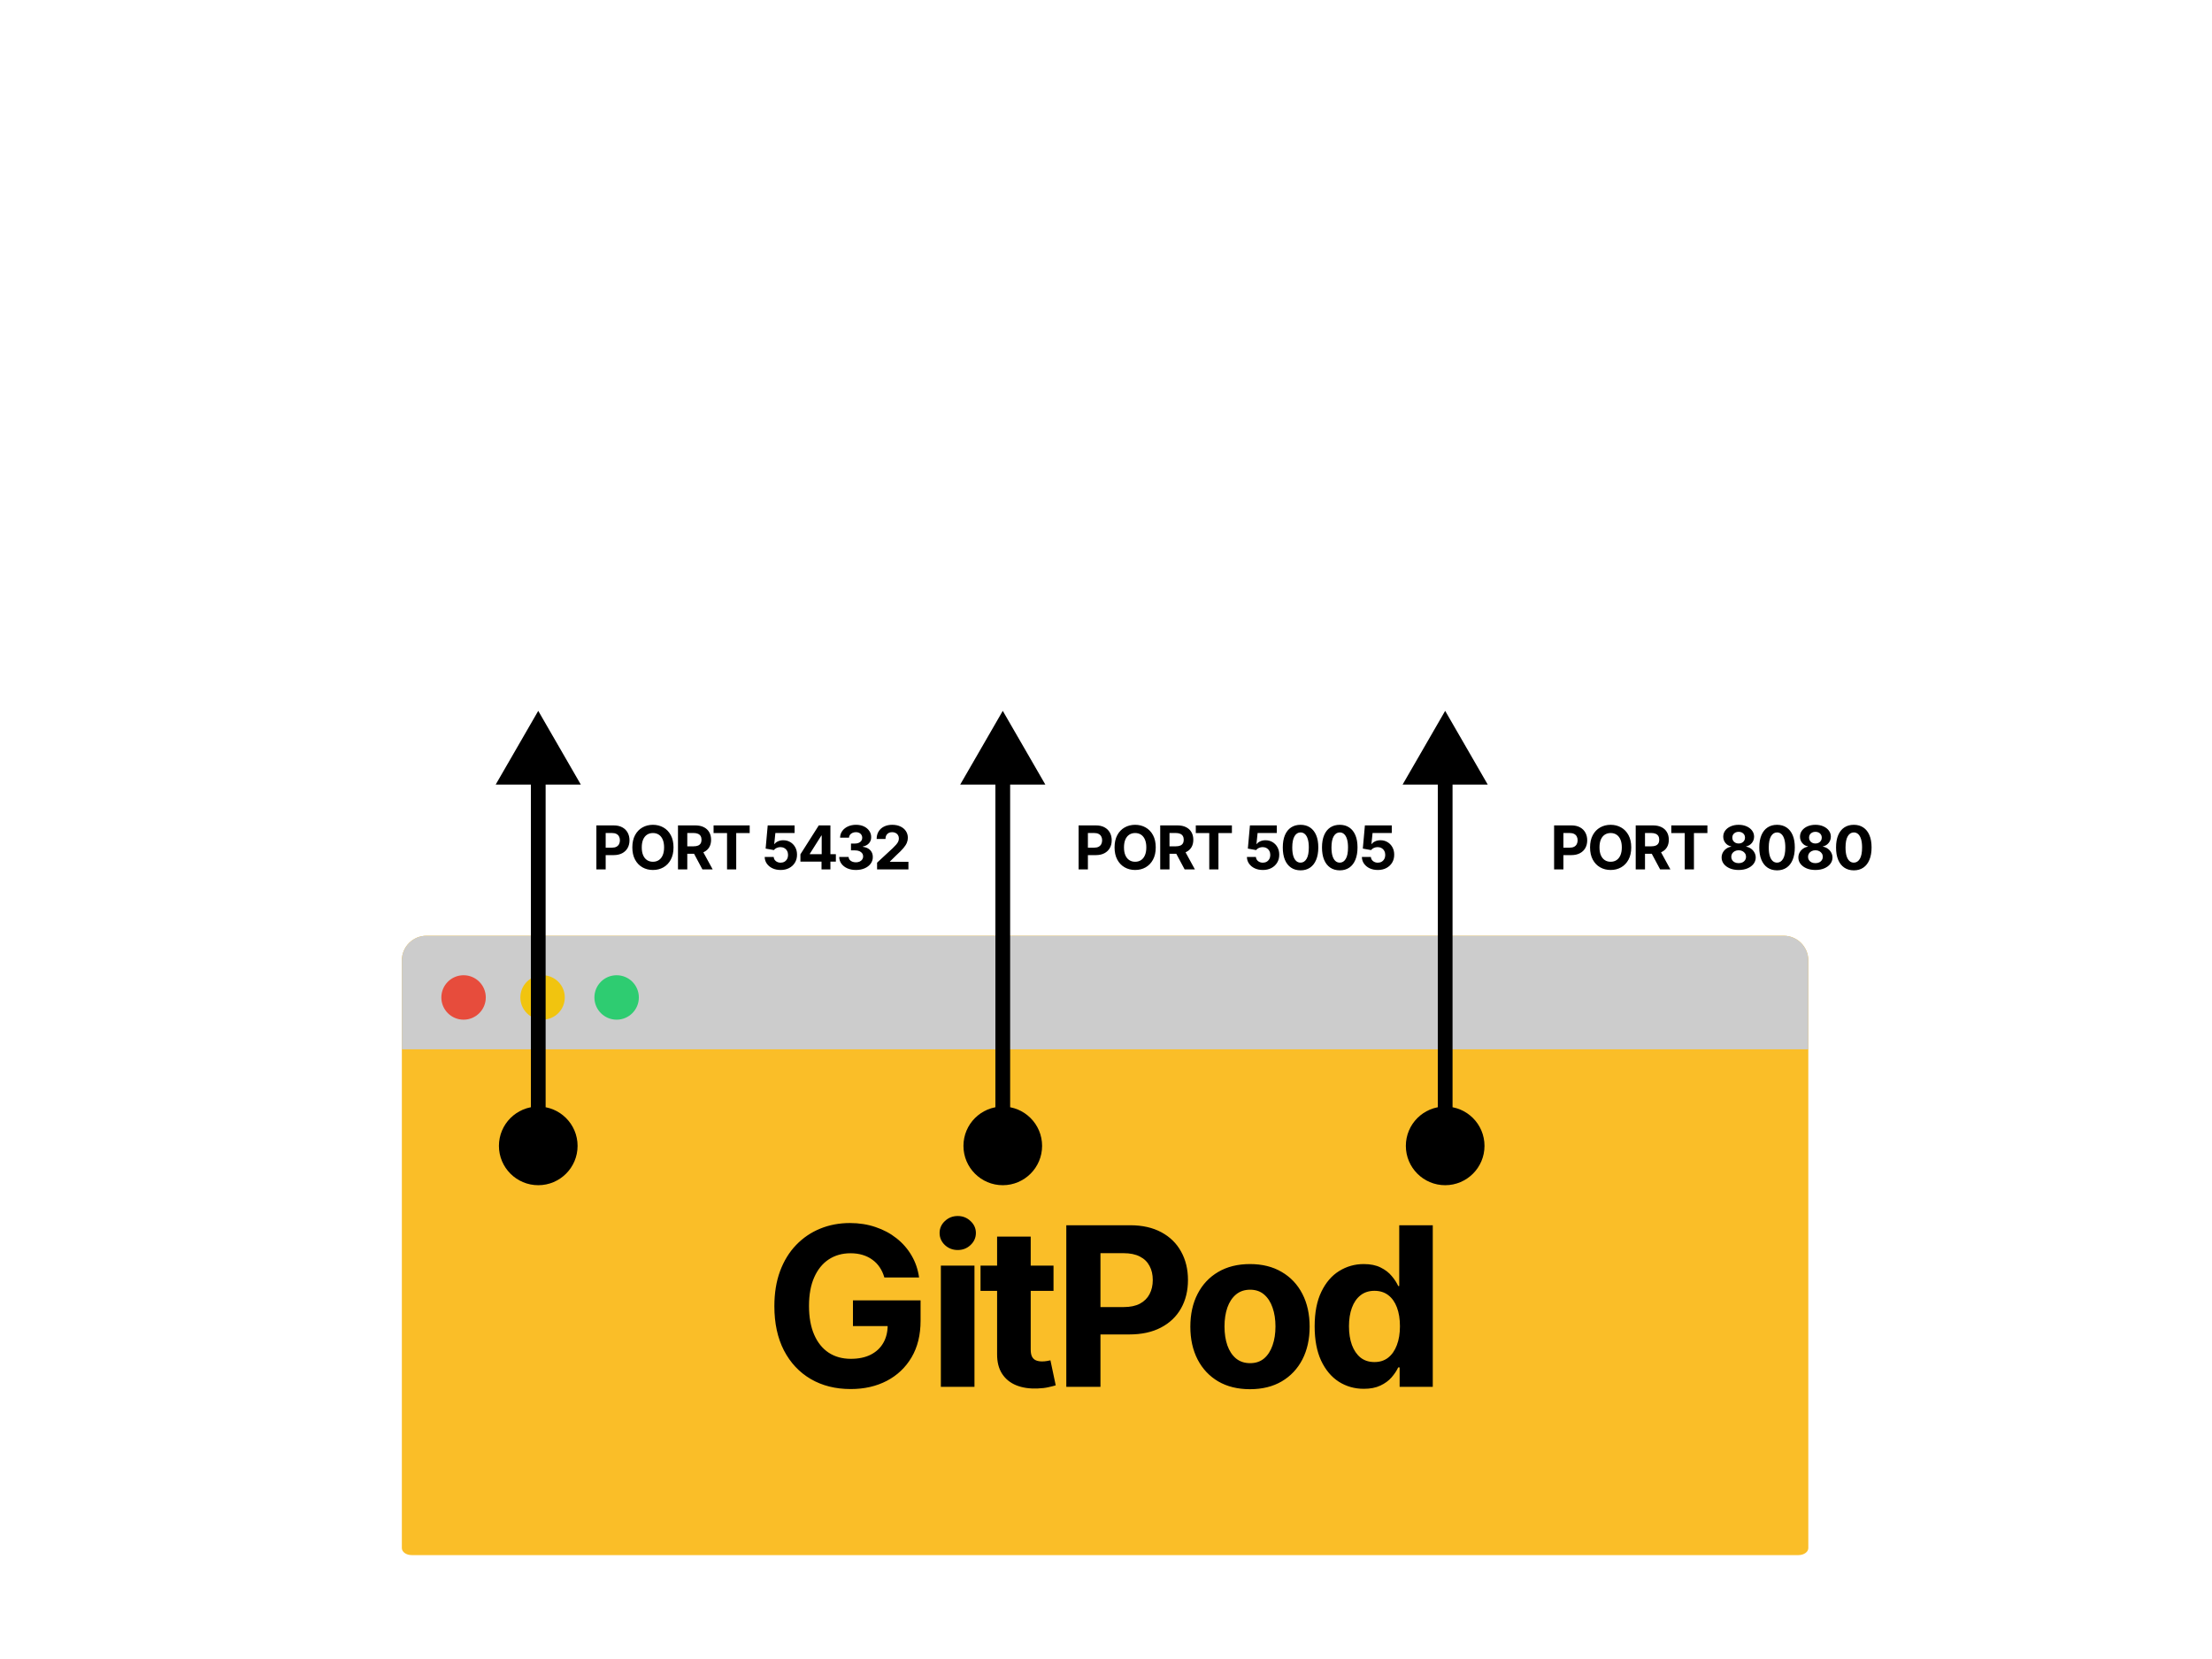 <svg width="1200" height="900" viewBox="0 0 1200 900" fill="none" xmlns="http://www.w3.org/2000/svg">
<rect width="1200" height="900" fill="white"/>
<path fill-rule="evenodd" clip-rule="evenodd" d="M981 839.837C981 841.934 978.611 843.633 975.663 843.633H223.337C220.389 843.633 218 841.934 218 839.837V521.026C218 513.629 223.996 507.633 231.393 507.633H967.607C975.004 507.633 981 513.629 981 521.026V839.837Z" fill="#FABE28"/>
<path d="M479.761 693.026C479.162 690.943 478.32 689.102 477.235 687.504C476.151 685.878 474.824 684.508 473.255 683.395C471.714 682.254 469.945 681.383 467.947 680.784C465.978 680.185 463.795 679.885 461.398 679.885C456.918 679.885 452.98 680.998 449.584 683.224C446.217 685.45 443.592 688.688 441.708 692.94C439.825 697.164 438.883 702.329 438.883 708.435C438.883 714.542 439.811 719.735 441.665 724.016C443.52 728.296 446.146 731.564 449.541 733.818C452.937 736.044 456.946 737.157 461.569 737.157C465.764 737.157 469.345 736.415 472.313 734.931C475.309 733.418 477.592 731.293 479.162 728.553C480.76 725.814 481.559 722.575 481.559 718.837L485.325 719.393H462.725V705.439H499.408V716.482C499.408 724.187 497.781 730.807 494.528 736.343C491.275 741.851 486.795 746.103 481.088 749.099C475.381 752.067 468.846 753.551 461.484 753.551C453.265 753.551 446.046 751.739 439.825 748.114C433.604 744.462 428.753 739.283 425.272 732.577C421.819 725.842 420.092 717.852 420.092 708.606C420.092 701.501 421.12 695.166 423.174 689.602C425.257 684.009 428.168 679.272 431.906 675.391C435.644 671.51 439.996 668.556 444.961 666.53C449.927 664.504 455.306 663.491 461.098 663.491C466.064 663.491 470.686 664.219 474.967 665.674C479.247 667.101 483.043 669.127 486.353 671.752C489.691 674.378 492.417 677.502 494.528 681.126C496.64 684.722 497.995 688.688 498.595 693.026H479.761ZM510.411 752.352V686.605H528.645V752.352H510.411ZM519.571 678.13C516.86 678.13 514.534 677.231 512.594 675.433C510.682 673.607 509.726 671.424 509.726 668.884C509.726 666.373 510.682 664.219 512.594 662.421C514.534 660.595 516.86 659.682 519.571 659.682C522.282 659.682 524.593 660.595 526.505 662.421C528.446 664.219 529.416 666.373 529.416 668.884C529.416 671.424 528.446 673.607 526.505 675.433C524.593 677.231 522.282 678.13 519.571 678.13ZM571.526 686.605V700.303H531.933V686.605H571.526ZM540.922 670.853H559.156V732.149C559.156 733.832 559.413 735.145 559.927 736.087C560.44 737 561.154 737.642 562.067 738.013C563.009 738.384 564.093 738.569 565.32 738.569C566.176 738.569 567.032 738.498 567.888 738.355C568.744 738.184 569.401 738.056 569.857 737.97L572.725 751.539C571.812 751.824 570.528 752.152 568.873 752.523C567.218 752.923 565.206 753.165 562.837 753.251C558.443 753.422 554.59 752.837 551.28 751.496C547.999 750.155 545.445 748.072 543.618 745.247C541.792 742.422 540.893 738.855 540.922 734.546V670.853ZM578.463 752.352V664.69H613.049C619.697 664.69 625.362 665.96 630.042 668.499C634.722 671.01 638.289 674.506 640.743 678.986C643.225 683.438 644.467 688.574 644.467 694.396C644.467 700.217 643.211 705.353 640.7 709.805C638.189 714.257 634.55 717.724 629.785 720.206C625.048 722.689 619.312 723.93 612.578 723.93H590.534V709.077H609.582C613.148 709.077 616.088 708.464 618.399 707.237C620.739 705.981 622.48 704.255 623.621 702.057C624.791 699.832 625.376 697.278 625.376 694.396C625.376 691.485 624.791 688.945 623.621 686.777C622.48 684.579 620.739 682.881 618.399 681.683C616.059 680.456 613.091 679.842 609.496 679.842H596.997V752.352H578.463ZM678.113 753.636C671.464 753.636 665.714 752.224 660.863 749.399C656.04 746.545 652.316 742.578 649.691 737.499C647.066 732.391 645.753 726.47 645.753 719.735C645.753 712.944 647.066 707.008 649.691 701.929C652.316 696.821 656.04 692.855 660.863 690.03C665.714 687.176 671.464 685.749 678.113 685.749C684.762 685.749 690.497 687.176 695.32 690.03C700.171 692.855 703.909 696.821 706.535 701.929C709.16 707.008 710.473 712.944 710.473 719.735C710.473 726.47 709.16 732.391 706.535 737.499C703.909 742.578 700.171 746.545 695.32 749.399C690.497 752.224 684.762 753.636 678.113 753.636ZM678.198 739.511C681.223 739.511 683.749 738.655 685.775 736.943C687.801 735.202 689.328 732.833 690.355 729.837C691.411 726.841 691.939 723.431 691.939 719.607C691.939 715.783 691.411 712.373 690.355 709.377C689.328 706.381 687.801 704.012 685.775 702.272C683.749 700.531 681.223 699.66 678.198 699.66C675.145 699.66 672.577 700.531 670.494 702.272C668.439 704.012 666.884 706.381 665.828 709.377C664.801 712.373 664.287 715.783 664.287 719.607C664.287 723.431 664.801 726.841 665.828 729.837C666.884 732.833 668.439 735.202 670.494 736.943C672.577 738.655 675.145 739.511 678.198 739.511ZM739.86 753.422C734.866 753.422 730.343 752.138 726.291 749.57C722.267 746.973 719.071 743.163 716.703 738.141C714.363 733.09 713.193 726.898 713.193 719.564C713.193 712.031 714.406 705.767 716.831 700.773C719.257 695.751 722.481 691.999 726.505 689.516C730.557 687.005 734.994 685.749 739.817 685.749C743.498 685.749 746.566 686.377 749.02 687.633C751.503 688.86 753.5 690.401 755.012 692.255C756.553 694.082 757.723 695.879 758.522 697.649H759.079V664.69H777.27V752.352H759.293V741.822H758.522C757.666 743.649 756.453 745.461 754.884 747.258C753.343 749.028 751.331 750.497 748.849 751.667C746.395 752.837 743.398 753.422 739.86 753.422ZM745.638 738.912C748.578 738.912 751.06 738.113 753.086 736.515C755.141 734.888 756.71 732.619 757.795 729.709C758.908 726.798 759.464 723.388 759.464 719.479C759.464 715.569 758.922 712.173 757.837 709.291C756.753 706.409 755.184 704.183 753.129 702.614C751.074 701.044 748.578 700.26 745.638 700.26C742.642 700.26 740.117 701.073 738.062 702.7C736.008 704.326 734.452 706.58 733.396 709.463C732.341 712.345 731.813 715.683 731.813 719.479C731.813 723.302 732.341 726.684 733.396 729.623C734.481 732.534 736.036 734.817 738.062 736.472C740.117 738.098 742.642 738.912 745.638 738.912Z" fill="black"/>
<path d="M218 521.026C218 513.629 223.996 507.633 231.393 507.633H967.607C975.004 507.633 981 513.629 981 521.026V569.24H218V521.026Z" fill="#CCCCCC"/>
<path fill-rule="evenodd" clip-rule="evenodd" d="M263.536 541.116C263.536 547.773 258.14 553.169 251.482 553.169C244.824 553.169 239.428 547.773 239.428 541.116C239.428 534.458 244.824 529.062 251.482 529.062C258.14 529.062 263.536 534.458 263.536 541.116Z" fill="#E74C3C"/>
<path fill-rule="evenodd" clip-rule="evenodd" d="M306.393 541.116C306.393 547.773 300.997 553.169 294.339 553.169C287.681 553.169 282.286 547.773 282.286 541.116C282.286 534.458 287.681 529.062 294.339 529.062C300.997 529.062 306.393 534.458 306.393 541.116Z" fill="#F1C40F"/>
<path fill-rule="evenodd" clip-rule="evenodd" d="M346.571 541.116C346.571 547.773 341.176 553.169 334.518 553.169C327.86 553.169 322.464 547.773 322.464 541.116C322.464 534.458 327.86 529.062 334.518 529.062C341.176 529.062 346.571 534.458 346.571 541.116Z" fill="#2ECC71"/>
<path d="M784 385.633L760.906 425.633H807.094L784 385.633ZM762.667 621.633C762.667 633.415 772.218 642.967 784 642.967C795.782 642.967 805.333 633.415 805.333 621.633C805.333 609.851 795.782 600.3 784 600.3C772.218 600.3 762.667 609.851 762.667 621.633ZM780 421.633V621.633H788V421.633H780Z" fill="black"/>
<path d="M544 385.633L520.906 425.633H567.094L544 385.633ZM522.667 621.633C522.667 633.415 532.218 642.967 544 642.967C555.782 642.967 565.333 633.415 565.333 621.633C565.333 609.851 555.782 600.3 544 600.3C532.218 600.3 522.667 609.851 522.667 621.633ZM540 421.633V621.633H548V421.633H540Z" fill="black"/>
<path d="M292 385.633L268.906 425.633H315.094L292 385.633ZM270.667 621.633C270.667 633.415 280.218 642.967 292 642.967C303.782 642.967 313.333 633.415 313.333 621.633C313.333 609.851 303.782 600.3 292 600.3C280.218 600.3 270.667 609.851 270.667 621.633ZM288 421.633V621.633H296V421.633H288Z" fill="black"/>
<path d="M843.094 471.633V447.779H852.506C854.315 447.779 855.856 448.124 857.13 448.815C858.403 449.499 859.374 450.45 860.042 451.669C860.717 452.88 861.055 454.278 861.055 455.862C861.055 457.446 860.713 458.844 860.03 460.055C859.347 461.267 858.357 462.21 857.06 462.886C855.771 463.561 854.21 463.899 852.378 463.899H846.379V459.857H851.562C852.533 459.857 853.333 459.69 853.962 459.357C854.598 459.015 855.072 458.545 855.383 457.947C855.701 457.342 855.86 456.647 855.86 455.862C855.86 455.07 855.701 454.379 855.383 453.789C855.072 453.191 854.598 452.729 853.962 452.403C853.325 452.069 852.517 451.902 851.539 451.902H848.138V471.633H843.094ZM884.94 459.706C884.94 462.307 884.447 464.52 883.461 466.345C882.482 468.17 881.147 469.564 879.454 470.527C877.769 471.482 875.874 471.959 873.77 471.959C871.65 471.959 869.748 471.478 868.063 470.515C866.377 469.552 865.046 468.158 864.067 466.334C863.089 464.509 862.6 462.3 862.6 459.706C862.6 457.105 863.089 454.892 864.067 453.067C865.046 451.242 866.377 449.852 868.063 448.897C869.748 447.934 871.65 447.453 873.77 447.453C875.874 447.453 877.769 447.934 879.454 448.897C881.147 449.852 882.482 451.242 883.461 453.067C884.447 454.892 884.94 457.105 884.94 459.706ZM879.827 459.706C879.827 458.021 879.574 456.6 879.07 455.443C878.573 454.286 877.87 453.408 876.961 452.811C876.053 452.213 874.989 451.914 873.77 451.914C872.551 451.914 871.487 452.213 870.578 452.811C869.67 453.408 868.963 454.286 868.459 455.443C867.962 456.6 867.713 458.021 867.713 459.706C867.713 461.391 867.962 462.812 868.459 463.969C868.963 465.126 869.67 466.004 870.578 466.601C871.487 467.199 872.551 467.498 873.77 467.498C874.989 467.498 876.053 467.199 876.961 466.601C877.87 466.004 878.573 465.126 879.07 463.969C879.574 462.812 879.827 461.391 879.827 459.706ZM887.364 471.633V447.779H896.775C898.577 447.779 900.114 448.101 901.388 448.746C902.669 449.382 903.644 450.287 904.312 451.459C904.987 452.624 905.325 453.995 905.325 455.571C905.325 457.155 904.983 458.518 904.3 459.659C903.617 460.793 902.627 461.663 901.33 462.269C900.041 462.874 898.48 463.177 896.647 463.177H890.346V459.124H895.832C896.795 459.124 897.595 458.992 898.231 458.728C898.868 458.464 899.342 458.068 899.652 457.54C899.971 457.012 900.13 456.355 900.13 455.571C900.13 454.779 899.971 454.111 899.652 453.568C899.342 453.024 898.864 452.613 898.22 452.333C897.583 452.046 896.779 451.902 895.809 451.902H892.408V471.633H887.364ZM900.246 460.778L906.175 471.633H900.608L894.807 460.778H900.246ZM906.669 451.937V447.779H926.26V451.937H918.957V471.633H913.972V451.937H906.669ZM943.213 471.959C941.419 471.959 939.823 471.668 938.426 471.086C937.036 470.496 935.945 469.692 935.153 468.675C934.361 467.658 933.965 466.504 933.965 465.215C933.965 464.221 934.19 463.309 934.64 462.478C935.098 461.64 935.72 460.945 936.504 460.393C937.288 459.834 938.166 459.477 939.136 459.322V459.159C937.863 458.902 936.83 458.285 936.038 457.307C935.246 456.32 934.85 455.175 934.85 453.871C934.85 452.636 935.211 451.537 935.933 450.574C936.655 449.604 937.645 448.843 938.903 448.291C940.169 447.732 941.606 447.453 943.213 447.453C944.82 447.453 946.253 447.732 947.511 448.291C948.777 448.85 949.771 449.615 950.493 450.586C951.215 451.549 951.58 452.644 951.588 453.871C951.58 455.183 951.176 456.328 950.376 457.307C949.577 458.285 948.552 458.902 947.301 459.159V459.322C948.256 459.477 949.122 459.834 949.899 460.393C950.683 460.945 951.304 461.64 951.762 462.478C952.228 463.309 952.465 464.221 952.473 465.215C952.465 466.504 952.065 467.658 951.273 468.675C950.481 469.692 949.386 470.496 947.989 471.086C946.599 471.668 945.007 471.959 943.213 471.959ZM943.213 468.255C944.013 468.255 944.712 468.112 945.31 467.824C945.907 467.529 946.373 467.126 946.707 466.613C947.049 466.093 947.22 465.495 947.22 464.819C947.22 464.128 947.045 463.519 946.696 462.991C946.346 462.455 945.873 462.036 945.275 461.733C944.677 461.422 943.989 461.267 943.213 461.267C942.444 461.267 941.757 461.422 941.151 461.733C940.546 462.036 940.068 462.455 939.719 462.991C939.377 463.519 939.206 464.128 939.206 464.819C939.206 465.495 939.373 466.093 939.707 466.613C940.041 467.126 940.511 467.529 941.116 467.824C941.722 468.112 942.421 468.255 943.213 468.255ZM943.213 457.598C943.881 457.598 944.475 457.462 944.995 457.19C945.515 456.918 945.923 456.542 946.218 456.06C946.513 455.579 946.661 455.024 946.661 454.395C946.661 453.773 946.513 453.23 946.218 452.764C945.923 452.29 945.519 451.921 945.007 451.657C944.494 451.386 943.896 451.25 943.213 451.25C942.537 451.25 941.939 451.386 941.419 451.657C940.899 451.921 940.491 452.29 940.196 452.764C939.909 453.23 939.765 453.773 939.765 454.395C939.765 455.024 939.913 455.579 940.208 456.06C940.503 456.542 940.911 456.918 941.431 457.19C941.951 457.462 942.545 457.598 943.213 457.598ZM964.04 472.157C962.037 472.15 960.313 471.657 958.869 470.678C957.432 469.7 956.326 468.283 955.549 466.427C954.78 464.571 954.4 462.338 954.408 459.729C954.408 457.128 954.792 454.911 955.561 453.078C956.337 451.246 957.444 449.852 958.88 448.897C960.325 447.934 962.045 447.453 964.04 447.453C966.036 447.453 967.752 447.934 969.189 448.897C970.633 449.86 971.743 451.258 972.52 453.09C973.296 454.915 973.681 457.128 973.673 459.729C973.673 462.346 973.285 464.583 972.508 466.438C971.74 468.294 970.637 469.711 969.2 470.69C967.764 471.668 966.044 472.157 964.04 472.157ZM964.04 467.976C965.407 467.976 966.498 467.289 967.313 465.914C968.129 464.54 968.533 462.478 968.525 459.729C968.525 457.92 968.338 456.414 967.966 455.21C967.601 454.006 967.08 453.102 966.405 452.496C965.737 451.89 964.949 451.588 964.04 451.588C962.681 451.588 961.594 452.267 960.779 453.626C959.964 454.985 959.552 457.019 959.544 459.729C959.544 461.562 959.727 463.092 960.092 464.319C960.465 465.538 960.989 466.454 961.664 467.067C962.34 467.673 963.132 467.976 964.04 467.976ZM984.856 471.959C983.062 471.959 981.467 471.668 980.069 471.086C978.679 470.496 977.588 469.692 976.796 468.675C976.004 467.658 975.608 466.504 975.608 465.215C975.608 464.221 975.833 463.309 976.283 462.478C976.742 461.64 977.363 460.945 978.147 460.393C978.931 459.834 979.809 459.477 980.779 459.322V459.159C979.506 458.902 978.473 458.285 977.681 457.307C976.889 456.32 976.493 455.175 976.493 453.871C976.493 452.636 976.854 451.537 977.576 450.574C978.298 449.604 979.289 448.843 980.547 448.291C981.812 447.732 983.249 447.453 984.856 447.453C986.464 447.453 987.896 447.732 989.154 448.291C990.42 448.85 991.414 449.615 992.136 450.586C992.858 451.549 993.223 452.644 993.231 453.871C993.223 455.183 992.819 456.328 992.02 457.307C991.22 458.285 990.195 458.902 988.945 459.159V459.322C989.9 459.477 990.765 459.834 991.542 460.393C992.326 460.945 992.947 461.64 993.406 462.478C993.872 463.309 994.108 464.221 994.116 465.215C994.108 466.504 993.708 467.658 992.916 468.675C992.124 469.692 991.029 470.496 989.632 471.086C988.242 471.668 986.65 471.959 984.856 471.959ZM984.856 468.255C985.656 468.255 986.355 468.112 986.953 467.824C987.551 467.529 988.017 467.126 988.35 466.613C988.692 466.093 988.863 465.495 988.863 464.819C988.863 464.128 988.688 463.519 988.339 462.991C987.989 462.455 987.516 462.036 986.918 461.733C986.32 461.422 985.633 461.267 984.856 461.267C984.087 461.267 983.4 461.422 982.795 461.733C982.189 462.036 981.711 462.455 981.362 462.991C981.02 463.519 980.849 464.128 980.849 464.819C980.849 465.495 981.016 466.093 981.35 466.613C981.684 467.126 982.154 467.529 982.76 467.824C983.365 468.112 984.064 468.255 984.856 468.255ZM984.856 457.598C985.524 457.598 986.118 457.462 986.638 457.19C987.159 456.918 987.566 456.542 987.861 456.06C988.156 455.579 988.304 455.024 988.304 454.395C988.304 453.773 988.156 453.23 987.861 452.764C987.566 452.29 987.162 451.921 986.65 451.657C986.137 451.386 985.539 451.25 984.856 451.25C984.181 451.25 983.583 451.386 983.062 451.657C982.542 451.921 982.134 452.29 981.839 452.764C981.552 453.23 981.408 453.773 981.408 454.395C981.408 455.024 981.556 455.579 981.851 456.06C982.146 456.542 982.554 456.918 983.074 457.19C983.594 457.462 984.188 457.598 984.856 457.598ZM1005.68 472.157C1003.68 472.15 1001.96 471.657 1000.51 470.678C999.075 469.7 997.969 468.283 997.192 466.427C996.424 464.571 996.043 462.338 996.051 459.729C996.051 457.128 996.435 454.911 997.204 453.078C997.981 451.246 999.087 449.852 1000.52 448.897C1001.97 447.934 1003.69 447.453 1005.68 447.453C1007.68 447.453 1009.4 447.934 1010.83 448.897C1012.28 449.86 1013.39 451.258 1014.16 453.09C1014.94 454.915 1015.32 457.128 1015.32 459.729C1015.32 462.346 1014.93 464.583 1014.15 466.438C1013.38 468.294 1012.28 469.711 1010.84 470.69C1009.41 471.668 1007.69 472.157 1005.68 472.157ZM1005.68 467.976C1007.05 467.976 1008.14 467.289 1008.96 465.914C1009.77 464.54 1010.18 462.478 1010.17 459.729C1010.17 457.92 1009.98 456.414 1009.61 455.21C1009.24 454.006 1008.72 453.102 1008.05 452.496C1007.38 451.89 1006.59 451.588 1005.68 451.588C1004.32 451.588 1003.24 452.267 1002.42 453.626C1001.61 454.985 1001.2 457.019 1001.19 459.729C1001.19 461.562 1001.37 463.092 1001.73 464.319C1002.11 465.538 1002.63 466.454 1003.31 467.067C1003.98 467.673 1004.78 467.976 1005.68 467.976Z" fill="black"/>
<path d="M585.139 471.633V447.779H594.55C596.36 447.779 597.901 448.124 599.174 448.815C600.448 449.499 601.419 450.45 602.086 451.669C602.762 452.88 603.1 454.278 603.1 455.862C603.1 457.446 602.758 458.844 602.075 460.055C601.391 461.267 600.401 462.21 599.104 462.886C597.815 463.561 596.255 463.899 594.422 463.899H588.424V459.857H593.607C594.577 459.857 595.377 459.69 596.006 459.357C596.643 459.015 597.117 458.545 597.427 457.947C597.746 457.342 597.905 456.647 597.905 455.862C597.905 455.07 597.746 454.379 597.427 453.789C597.117 453.191 596.643 452.729 596.006 452.403C595.369 452.069 594.562 451.902 593.583 451.902H590.182V471.633H585.139ZM626.985 459.706C626.985 462.307 626.492 464.52 625.505 466.345C624.527 468.17 623.191 469.564 621.499 470.527C619.813 471.482 617.919 471.959 615.814 471.959C613.695 471.959 611.792 471.478 610.107 470.515C608.422 469.552 607.09 468.158 606.112 466.334C605.133 464.509 604.644 462.3 604.644 459.706C604.644 457.105 605.133 454.892 606.112 453.067C607.09 451.242 608.422 449.852 610.107 448.897C611.792 447.934 613.695 447.453 615.814 447.453C617.919 447.453 619.813 447.934 621.499 448.897C623.191 449.852 624.527 451.242 625.505 453.067C626.492 454.892 626.985 457.105 626.985 459.706ZM621.871 459.706C621.871 458.021 621.619 456.6 621.114 455.443C620.617 454.286 619.914 453.408 619.006 452.811C618.097 452.213 617.034 451.914 615.814 451.914C614.595 451.914 613.531 452.213 612.623 452.811C611.714 453.408 611.008 454.286 610.503 455.443C610.006 456.6 609.758 458.021 609.758 459.706C609.758 461.391 610.006 462.812 610.503 463.969C611.008 465.126 611.714 466.004 612.623 466.601C613.531 467.199 614.595 467.498 615.814 467.498C617.034 467.498 618.097 467.199 619.006 466.601C619.914 466.004 620.617 465.126 621.114 463.969C621.619 462.812 621.871 461.391 621.871 459.706ZM629.409 471.633V447.779H638.82C640.621 447.779 642.159 448.101 643.432 448.746C644.714 449.382 645.688 450.287 646.356 451.459C647.032 452.624 647.369 453.995 647.369 455.571C647.369 457.155 647.028 458.518 646.344 459.659C645.661 460.793 644.671 461.663 643.374 462.269C642.085 462.874 640.524 463.177 638.692 463.177H632.39V459.124H637.877C638.839 459.124 639.639 458.992 640.276 458.728C640.913 458.464 641.386 458.068 641.697 457.54C642.015 457.012 642.175 456.355 642.175 455.571C642.175 454.779 642.015 454.111 641.697 453.568C641.386 453.024 640.909 452.613 640.264 452.333C639.628 452.046 638.824 451.902 637.853 451.902H634.452V471.633H629.409ZM642.291 460.778L648.22 471.633H642.652L636.852 460.778H642.291ZM648.713 451.937V447.779H668.305V451.937H661.001V471.633H656.016V451.937H648.713ZM685.071 471.959C683.425 471.959 681.957 471.657 680.668 471.051C679.387 470.445 678.37 469.61 677.617 468.547C676.863 467.483 676.471 466.264 676.44 464.889H681.332C681.387 465.813 681.775 466.563 682.497 467.137C683.219 467.712 684.077 467.999 685.071 467.999C685.863 467.999 686.562 467.824 687.168 467.475C687.781 467.118 688.259 466.625 688.6 465.996C688.95 465.359 689.125 464.629 689.125 463.806C689.125 462.967 688.946 462.23 688.589 461.593C688.239 460.956 687.754 460.459 687.133 460.102C686.512 459.745 685.801 459.562 685.001 459.555C684.302 459.555 683.623 459.698 682.963 459.986C682.311 460.273 681.802 460.665 681.437 461.162L676.953 460.358L678.082 447.779H692.665V451.902H682.241L681.623 457.877H681.763C682.182 457.287 682.815 456.798 683.662 456.41C684.508 456.021 685.456 455.827 686.504 455.827C687.94 455.827 689.222 456.165 690.348 456.841C691.473 457.516 692.363 458.444 693.015 459.624C693.667 460.797 693.989 462.148 693.982 463.678C693.989 465.285 693.617 466.714 692.863 467.964C692.118 469.207 691.074 470.185 689.73 470.899C688.395 471.606 686.842 471.959 685.071 471.959ZM705.54 472.157C703.537 472.15 701.813 471.657 700.369 470.678C698.932 469.7 697.826 468.283 697.049 466.427C696.28 464.571 695.9 462.338 695.908 459.729C695.908 457.128 696.292 454.911 697.061 453.078C697.837 451.246 698.944 449.852 700.38 448.897C701.825 447.934 703.545 447.453 705.54 447.453C707.536 447.453 709.252 447.934 710.689 448.897C712.133 449.86 713.243 451.258 714.02 453.09C714.796 454.915 715.181 457.128 715.173 459.729C715.173 462.346 714.785 464.583 714.008 466.438C713.24 468.294 712.137 469.711 710.7 470.69C709.264 471.668 707.544 472.157 705.54 472.157ZM705.54 467.976C706.907 467.976 707.998 467.289 708.813 465.914C709.629 464.54 710.033 462.478 710.025 459.729C710.025 457.92 709.838 456.414 709.466 455.21C709.101 454.006 708.58 453.102 707.905 452.496C707.237 451.89 706.449 451.588 705.54 451.588C704.181 451.588 703.094 452.267 702.279 453.626C701.464 454.985 701.052 457.019 701.044 459.729C701.044 461.562 701.227 463.092 701.592 464.319C701.965 465.538 702.489 466.454 703.164 467.067C703.84 467.673 704.632 467.976 705.54 467.976ZM726.81 472.157C724.807 472.15 723.083 471.657 721.639 470.678C720.202 469.7 719.096 468.283 718.319 466.427C717.55 464.571 717.17 462.338 717.178 459.729C717.178 457.128 717.562 454.911 718.331 453.078C719.107 451.246 720.214 449.852 721.65 448.897C723.095 447.934 724.815 447.453 726.81 447.453C728.806 447.453 730.522 447.934 731.959 448.897C733.403 449.86 734.513 451.258 735.29 453.09C736.066 454.915 736.451 457.128 736.443 459.729C736.443 462.346 736.055 464.583 735.278 466.438C734.51 468.294 733.407 469.711 731.97 470.69C730.534 471.668 728.814 472.157 726.81 472.157ZM726.81 467.976C728.177 467.976 729.268 467.289 730.083 465.914C730.899 464.54 731.303 462.478 731.295 459.729C731.295 457.92 731.108 456.414 730.736 455.21C730.371 454.006 729.85 453.102 729.175 452.496C728.507 451.89 727.719 451.588 726.81 451.588C725.452 451.588 724.364 452.267 723.549 453.626C722.734 454.985 722.322 457.019 722.314 459.729C722.314 461.562 722.497 463.092 722.862 464.319C723.235 465.538 723.759 466.454 724.434 467.067C725.11 467.673 725.902 467.976 726.81 467.976ZM747.44 471.959C745.794 471.959 744.326 471.657 743.037 471.051C741.756 470.445 740.738 469.61 739.985 468.547C739.232 467.483 738.84 466.264 738.809 464.889H743.701C743.755 465.813 744.144 466.563 744.866 467.137C745.588 467.712 746.446 467.999 747.44 467.999C748.232 467.999 748.931 467.824 749.536 467.475C750.15 467.118 750.627 466.625 750.969 465.996C751.319 465.359 751.493 464.629 751.493 463.806C751.493 462.967 751.315 462.23 750.957 461.593C750.608 460.956 750.123 460.459 749.501 460.102C748.88 459.745 748.17 459.562 747.37 459.555C746.671 459.555 745.992 459.698 745.332 459.986C744.679 460.273 744.171 460.665 743.806 461.162L739.321 460.358L740.451 447.779H755.034V451.902H744.609L743.992 457.877H744.132C744.551 457.287 745.184 456.798 746.03 456.41C746.877 456.021 747.824 455.827 748.872 455.827C750.309 455.827 751.59 456.165 752.716 456.841C753.842 457.516 754.731 458.444 755.384 459.624C756.036 460.797 756.358 462.148 756.35 463.678C756.358 465.285 755.985 466.714 755.232 467.964C754.487 469.207 753.442 470.185 752.099 470.899C750.763 471.606 749.21 471.959 747.44 471.959Z" fill="black"/>
<path d="M323.536 471.633V447.779H332.947C334.756 447.779 336.298 448.124 337.571 448.815C338.845 449.499 339.815 450.45 340.483 451.669C341.159 452.88 341.497 454.278 341.497 455.862C341.497 457.446 341.155 458.844 340.472 460.055C339.788 461.267 338.798 462.21 337.501 462.886C336.212 463.561 334.652 463.899 332.819 463.899H326.82V459.857H332.004C332.974 459.857 333.774 459.69 334.403 459.357C335.04 459.015 335.513 458.545 335.824 457.947C336.142 457.342 336.302 456.647 336.302 455.862C336.302 455.07 336.142 454.379 335.824 453.789C335.513 453.191 335.04 452.729 334.403 452.403C333.766 452.069 332.959 451.902 331.98 451.902H328.579V471.633H323.536ZM365.381 459.706C365.381 462.307 364.888 464.52 363.902 466.345C362.924 468.17 361.588 469.564 359.895 470.527C358.21 471.482 356.316 471.959 354.211 471.959C352.091 471.959 350.189 471.478 348.504 470.515C346.819 469.552 345.487 468.158 344.509 466.334C343.53 464.509 343.041 462.3 343.041 459.706C343.041 457.105 343.53 454.892 344.509 453.067C345.487 451.242 346.819 449.852 348.504 448.897C350.189 447.934 352.091 447.453 354.211 447.453C356.316 447.453 358.21 447.934 359.895 448.897C361.588 449.852 362.924 451.242 363.902 453.067C364.888 454.892 365.381 457.105 365.381 459.706ZM360.268 459.706C360.268 458.021 360.016 456.6 359.511 455.443C359.014 454.286 358.311 453.408 357.403 452.811C356.494 452.213 355.43 451.914 354.211 451.914C352.992 451.914 351.928 452.213 351.02 452.811C350.111 453.408 349.405 454.286 348.9 455.443C348.403 456.6 348.154 458.021 348.154 459.706C348.154 461.391 348.403 462.812 348.9 463.969C349.405 465.126 350.111 466.004 351.02 466.601C351.928 467.199 352.992 467.498 354.211 467.498C355.43 467.498 356.494 467.199 357.403 466.601C358.311 466.004 359.014 465.126 359.511 463.969C360.016 462.812 360.268 461.391 360.268 459.706ZM367.806 471.633V447.779H377.217C379.018 447.779 380.556 448.101 381.829 448.746C383.111 449.382 384.085 450.287 384.753 451.459C385.429 452.624 385.766 453.995 385.766 455.571C385.766 457.155 385.425 458.518 384.741 459.659C384.058 460.793 383.068 461.663 381.771 462.269C380.482 462.874 378.921 463.177 377.089 463.177H370.787V459.124H376.273C377.236 459.124 378.036 458.992 378.673 458.728C379.31 458.464 379.783 458.068 380.094 457.54C380.412 457.012 380.571 456.355 380.571 455.571C380.571 454.779 380.412 454.111 380.094 453.568C379.783 453.024 379.306 452.613 378.661 452.333C378.024 452.046 377.221 451.902 376.25 451.902H372.849V471.633H367.806ZM380.688 460.778L386.617 471.633H381.049L375.248 460.778H380.688ZM387.11 451.937V447.779H406.701V451.937H399.398V471.633H394.413V451.937H387.11ZM423.468 471.959C421.822 471.959 420.354 471.657 419.065 471.051C417.784 470.445 416.767 469.61 416.013 468.547C415.26 467.483 414.868 466.264 414.837 464.889H419.729C419.783 465.813 420.172 466.563 420.894 467.137C421.616 467.712 422.474 467.999 423.468 467.999C424.26 467.999 424.959 467.824 425.565 467.475C426.178 467.118 426.656 466.625 426.997 465.996C427.347 465.359 427.521 464.629 427.521 463.806C427.521 462.967 427.343 462.23 426.986 461.593C426.636 460.956 426.151 460.459 425.53 460.102C424.908 459.745 424.198 459.562 423.398 459.555C422.699 459.555 422.02 459.698 421.36 459.986C420.707 460.273 420.199 460.665 419.834 461.162L415.35 460.358L416.479 447.779H431.062V451.902H420.638L420.02 457.877H420.16C420.579 457.287 421.212 456.798 422.059 456.41C422.905 456.021 423.852 455.827 424.901 455.827C426.337 455.827 427.618 456.165 428.744 456.841C429.87 457.516 430.759 458.444 431.412 459.624C432.064 460.797 432.386 462.148 432.379 463.678C432.386 465.285 432.014 466.714 431.26 467.964C430.515 469.207 429.47 470.185 428.127 470.899C426.791 471.606 425.238 471.959 423.468 471.959ZM434.223 467.44V463.468L444.182 447.779H447.606V453.276H445.58L439.301 463.212V463.398H453.453V467.44H434.223ZM445.673 471.633V466.229L445.766 464.47V447.779H450.495V471.633H445.673ZM464.319 471.959C462.58 471.959 461.031 471.66 459.672 471.063C458.321 470.457 457.253 469.626 456.469 468.57C455.692 467.506 455.292 466.279 455.269 464.889H460.347C460.378 465.472 460.569 465.984 460.918 466.427C461.275 466.862 461.749 467.199 462.339 467.44C462.929 467.681 463.593 467.801 464.331 467.801C465.1 467.801 465.779 467.665 466.369 467.394C466.959 467.122 467.421 466.745 467.755 466.264C468.089 465.782 468.256 465.227 468.256 464.598C468.256 463.961 468.077 463.398 467.72 462.909C467.371 462.412 466.866 462.024 466.206 461.744C465.554 461.465 464.777 461.325 463.877 461.325H461.652V457.621H463.877C464.638 457.621 465.309 457.489 465.892 457.225C466.482 456.961 466.94 456.596 467.266 456.13C467.592 455.656 467.755 455.105 467.755 454.476C467.755 453.878 467.612 453.354 467.324 452.904C467.045 452.446 466.649 452.088 466.136 451.832C465.631 451.576 465.041 451.448 464.366 451.448C463.682 451.448 463.057 451.572 462.49 451.821C461.924 452.061 461.469 452.407 461.128 452.857C460.786 453.308 460.604 453.836 460.58 454.441H455.746C455.77 453.067 456.162 451.855 456.923 450.807C457.684 449.759 458.709 448.94 459.998 448.349C461.295 447.752 462.758 447.453 464.389 447.453C466.035 447.453 467.476 447.752 468.71 448.349C469.945 448.947 470.904 449.755 471.587 450.772C472.278 451.782 472.62 452.915 472.612 454.173C472.62 455.509 472.205 456.623 471.366 457.516C470.535 458.409 469.452 458.976 468.116 459.217V459.403C469.871 459.628 471.207 460.238 472.123 461.232C473.047 462.218 473.505 463.453 473.498 464.936C473.505 466.295 473.113 467.502 472.321 468.558C471.537 469.614 470.454 470.445 469.071 471.051C467.689 471.657 466.105 471.959 464.319 471.959ZM475.811 471.633V467.999L484.302 460.137C485.024 459.438 485.63 458.809 486.119 458.25C486.616 457.691 486.993 457.144 487.249 456.608C487.505 456.064 487.633 455.478 487.633 454.849C487.633 454.15 487.474 453.548 487.156 453.044C486.837 452.531 486.403 452.139 485.851 451.867C485.3 451.588 484.675 451.448 483.976 451.448C483.246 451.448 482.609 451.595 482.066 451.89C481.522 452.185 481.103 452.609 480.808 453.16C480.513 453.711 480.365 454.367 480.365 455.128H475.578C475.578 453.568 475.931 452.213 476.638 451.063C477.345 449.914 478.335 449.025 479.608 448.396C480.882 447.767 482.349 447.453 484.011 447.453C485.719 447.453 487.206 447.755 488.472 448.361C489.745 448.959 490.736 449.79 491.442 450.854C492.149 451.918 492.502 453.137 492.502 454.511C492.502 455.412 492.324 456.301 491.966 457.178C491.617 458.056 490.992 459.03 490.091 460.102C489.19 461.166 487.921 462.443 486.282 463.934L482.8 467.347V467.51H492.817V471.633H475.811Z" fill="black"/>
</svg>
